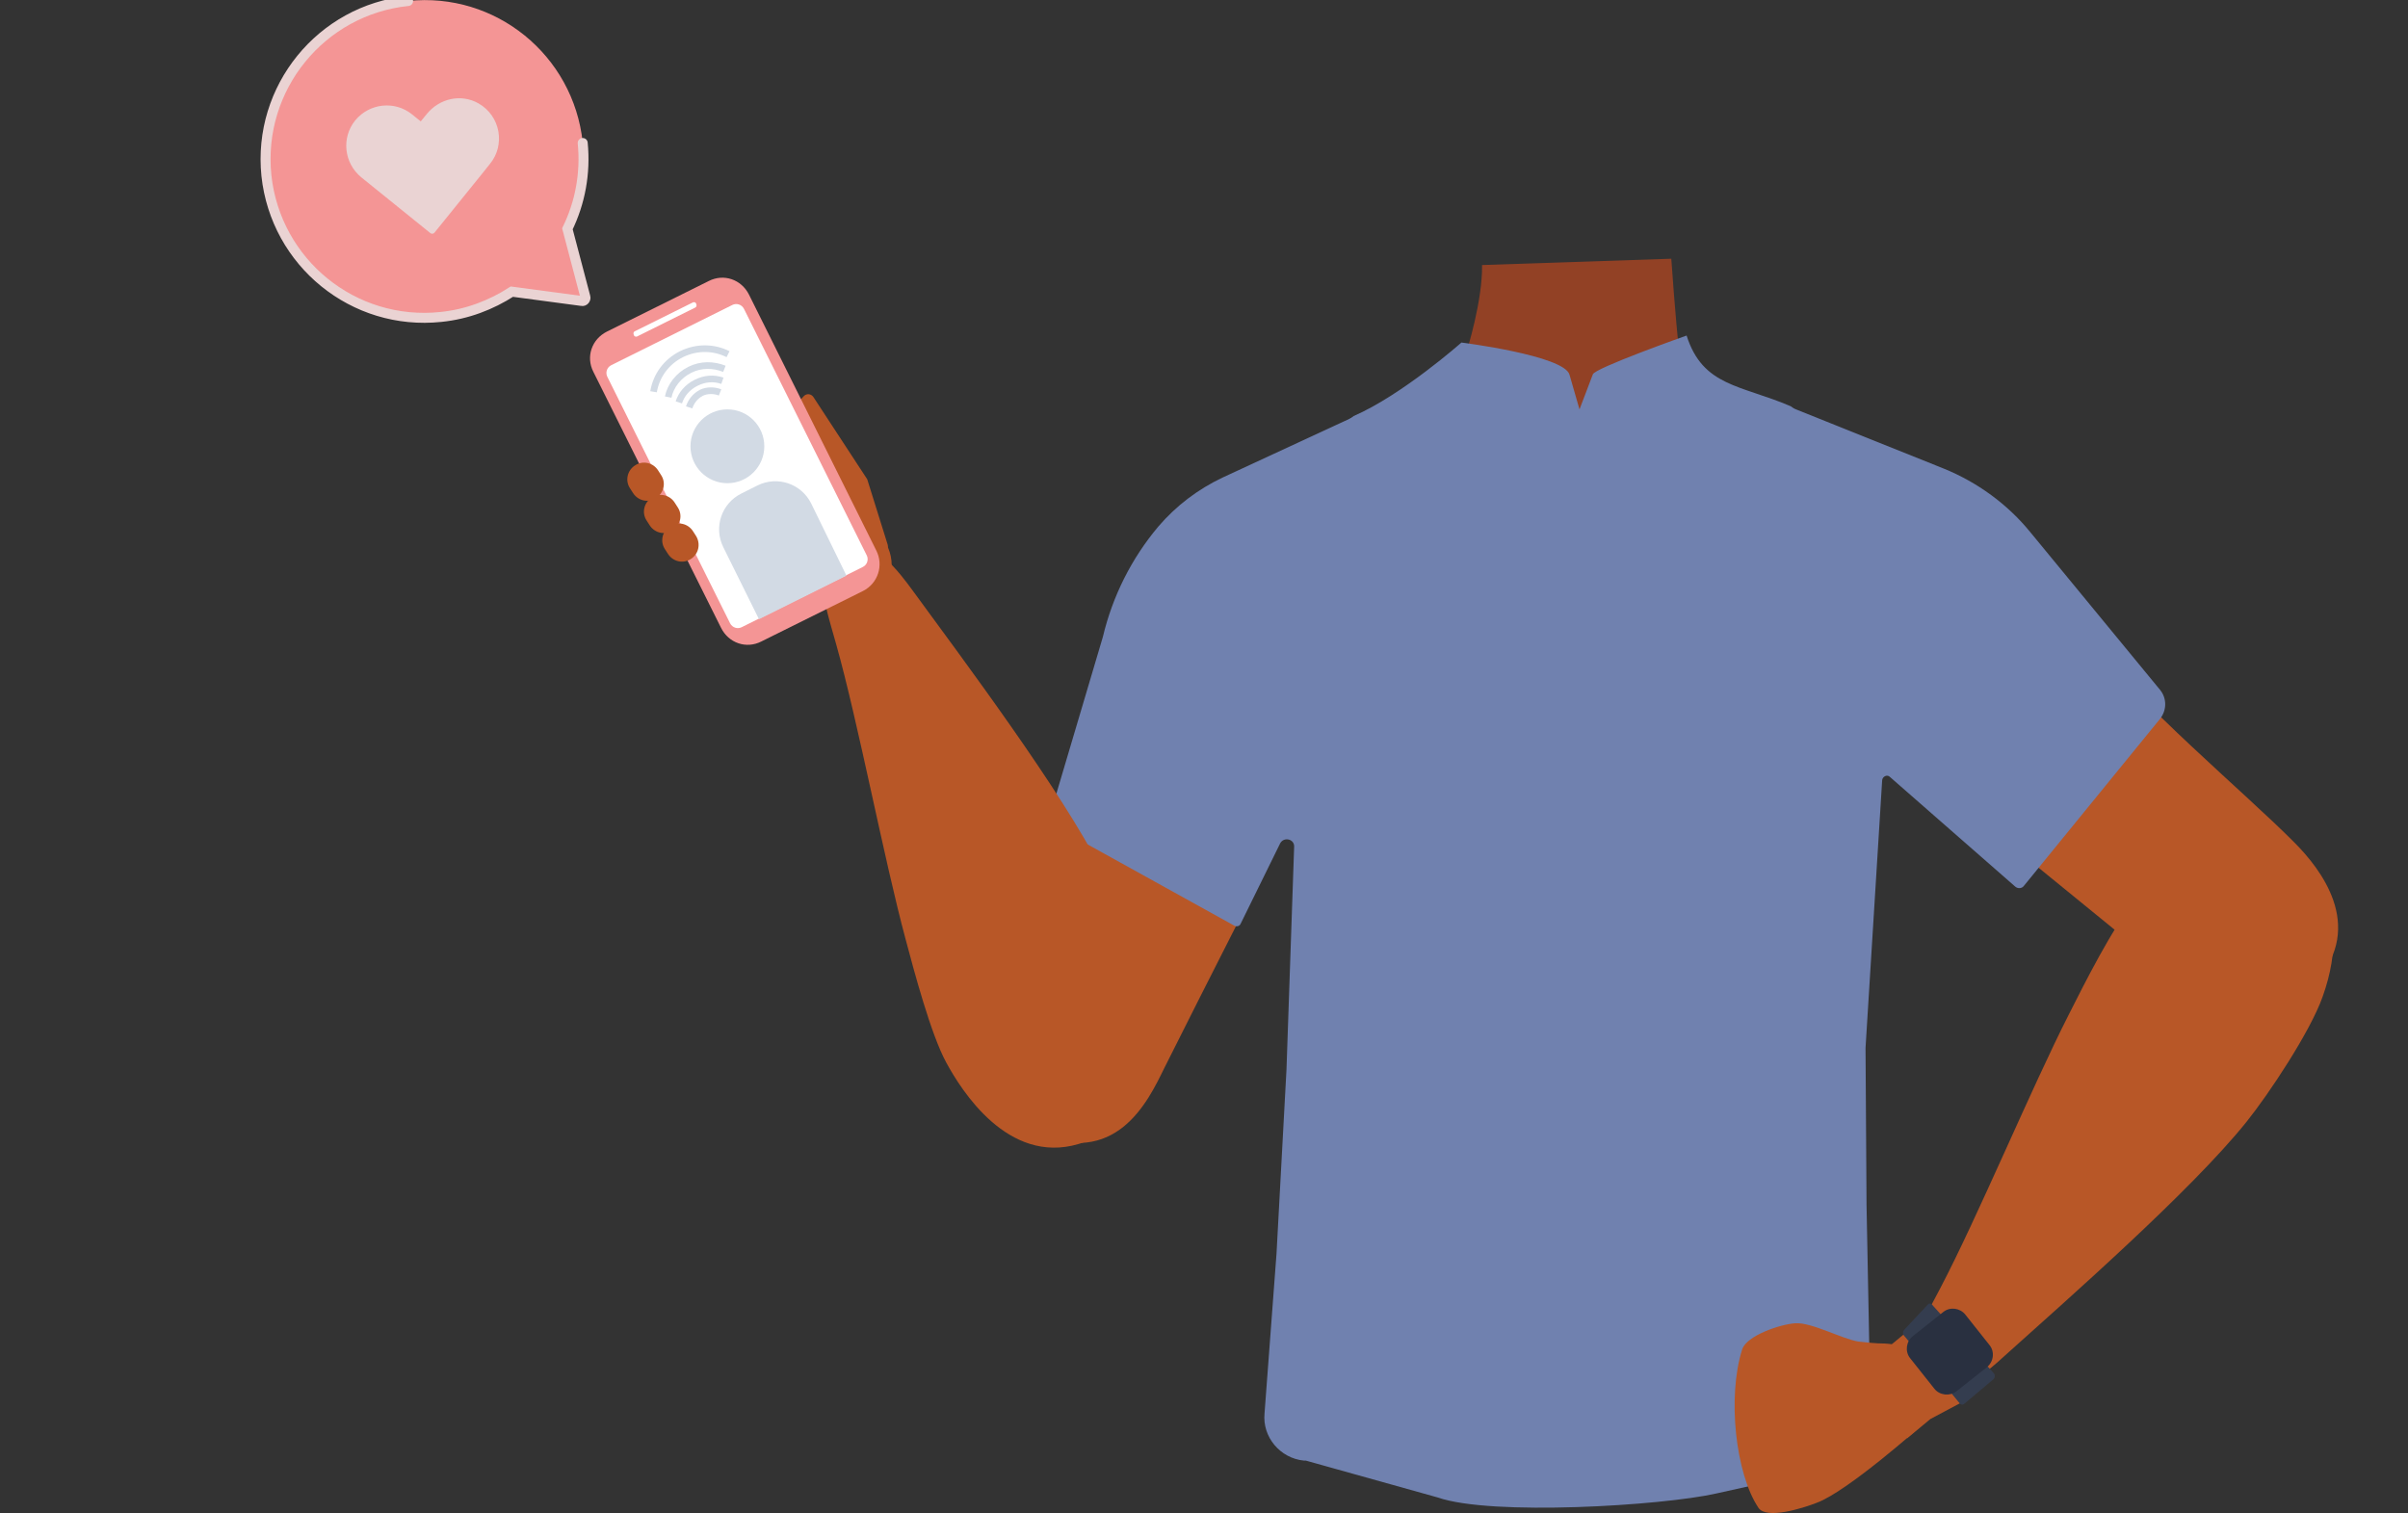 <?xml version="1.0" encoding="utf-8"?>
<!-- Generator: Adobe Illustrator 26.0.3, SVG Export Plug-In . SVG Version: 6.00 Build 0)  -->
<svg version="1.1" id="Calque_1" xmlns="http://www.w3.org/2000/svg" xmlns:xlink="http://www.w3.org/1999/xlink" x="0px" y="0px"
	 viewBox="0 0 724 455" style="enable-background:new 0 0 724 455;" xml:space="preserve">
<rect x="0" y="0" width="724" height="455" fill="#333333" stroke="none"/>
<style type="text/css">
	.st0{fill:#8E4917;}
	.st1{fill:#C78D71;}
	.st2{fill:#924125;}
	.st3{fill:#B85727;}
	.st4{fill:#473415;}
	.st5{fill:#7081AF;}
	.st6{fill:#343D4F;}
	.st7{fill:#293040;}
	.st8{fill:#F49595;}
	.st9{fill:#FFFFFF;}
	.st10{fill:#D2DAE4;}
	.st11{fill:none;stroke:#D2DAE4;stroke-width:2;stroke-miterlimit:10;}
	.st12{fill:none;stroke:#EAD3D3;stroke-width:3;stroke-linecap:round;stroke-miterlimit:10;}
	.st13{fill:#EAD3D3;}
</style>
<g id="Calque_5">
	<path class="st0" d="M-526.5,49.6L-526.5,49.6"/>
</g>
<path class="st1" d="M503.6,95.3v1c0,0.3,0,0.8,0,1.1l0,0c0,0.7,0.1,1.5,0.1,2.1c1.3,10.6,7.8,20,17.4,24.8l45.2,22.4
	c1.1,0.6,2.3,1.1,3.6,1.5c7.5,2.7,38,15.1,37.5,41.2c-0.7,42.9-31.3,32.4-43.2,42.5c-14.1,12.1-7.3,60.5-17.2,76.1
	c-2.8,4.4-12.7,11.3-17.6,10.2c-14-3.2-26.8-34.3-38.8-42.1c-7-4.6-26.3-4-33.7,0c-12.5,6.9-24.9,39-38.8,42.1
	c-4.9,1.1-15-5.8-17.6-10.2c-9.9-15.6-5.1-59.4-19.2-71.4c-11.8-10.2-25.7,9.3-26.3-33.5c-0.4-29.7,29.9-52.6,29.9-52.6l39.3-25
	c2.9-1.5,5.6-3.2,7.9-5.4c0.9-0.8,1.8-1.7,2.6-2.6l0.7-0.8v-0.1c4.4-5.1,10.7-9.7,16.2-14"/>
<path class="st2" d="M504.8,105.2c0-0.1,0-0.2,0-0.3c-1-8.3-2.3-27.1-2.3-27.1l-56.9,1.9c0.2,10.7-4.6,25.9-4.6,25.9s0,0,0,0
	c-1.4,3.7-3.2,7.2-5.3,10.5l-0.1,0.1c-0.4,0.6-0.9,1-1.2,1.5c-0.6,0.8-1.2,1.5-1.9,2.1c0,0.1-0.1,0.1-0.1,0.1s9,35.5,16.6,39.2
	c1.7,0.8,4.5-0.4,8-3c14.4-10.3,40.5-41.8,46.5-49.2C504.3,106.3,504.8,105.8,504.8,105.2L504.8,105.2L504.8,105.2z"/>
<path class="st3" d="M541.1,186.3c9.7,29.4,39.9,48.7,39.9,48.7s54.1,43.8,71.8,58.6c8.4,7,25.6,21.9,43.6,1.5l0,0
	c14.8-16.9,1.1-34-6.3-41.5c-15-15.2-48.4-42.9-60.4-60.3c-8.9-12.9-17.6-36.4-42.6-46.1c0,0-19.6-10.3-36.3,4.7l-0.7,0.6
	C540.7,160.9,537.2,174.2,541.1,186.3L541.1,186.3z"/>
<path class="st3" d="M685.8,255.5c-19.5-10.5-37.8,8.5-44.1,15.7s-15.2,25-19.6,33.7c-11.3,22.2-27.5,61.1-38.8,82.6
	c-7.5,14.2-11.8,21.4-4,28.7c7,6.5,18.6-4.1,23.2-8.3c18.9-17,56.1-49.6,72.9-70.5c6.9-8.6,19.2-27.2,22.9-37.6
	C708.7,270.8,691.5,258.5,685.8,255.5z"/>
<path class="st3" d="M408.5,177.9c3.1,30.7-16.6,60.7-16.6,60.7s-31.6,62-41.9,82.7c-4.8,9.8-14.5,30.4-39.3,19.1l0,0
	c-20.4-9.4-14.8-30.6-11.2-40.4c7.5-20,26.9-58.8,30.7-79.6c2.9-15.4,1.3-40.4,20.2-59.5c0,0,13.7-17.3,35.1-10.5l0.9,0.2
	C398.6,154.5,407.3,165.2,408.5,177.9L408.5,177.9z"/>
<polygon class="st4" points="385.7,412.9 387.4,387.8 560.4,387.8 562.7,409.5 "/>
<path class="st5" d="M323,251.7l48.2,26.7c0.7,0.3,1.5,0.1,1.8-0.6l11.9-24.2c1.1-2.1,4.4-1.3,4.2,1.1l-2.3,66.9l-3,55.4l-3.6,48
	c-0.7,7.1,4.7,13.5,11.8,14.2c0.2,0,0.3,0,0.6,0l39.7,11.1c16,5.6,67.3,2.5,83.7-1.2l27-6l3.8-1.2c9.9,0.4,15.1-11.8,15.5-21.8
	c0-0.4,0-0.8,0-1.2l-1.1-56.5l-0.3-47.1v-0.2l5-80.5c0.1-1.1,1.5-1.8,2.3-1l37.7,33c0.8,0.7,2,0.6,2.6-0.2l41-50.3
	c2-2.6,2-6.1,0-8.6l-39-47.4c-6.9-8.5-16-15.1-26.1-19.2l-48.4-19.4l0,0l-20.8,6.3c-25.1,7.6-51.9,6.9-76.6-2l-18.3-6.6l0,0
	l-52.7,24.4c-7.4,3.5-14,8.5-19.3,14.7l0,0c-8.1,9.6-13.8,21-16.7,33.2L316,244.1C315.6,247.1,320.3,250.2,323,251.7z"/>
<path class="st3" d="M583.2,412.6c1.8,3.8,2.1,10.4-5.4,16c0,0-22.3,19.9-31.6,23.3c-4.1,1.6-15.1,5.1-17.5,1.5
	c-6.9-10.3-9.4-33.4-4.9-47.6c1.3-4.2,11.5-7.6,16-7.9c4.9-0.3,14,4.7,18.9,5.5c2.7,0.3,5.4,0.6,8,0.6
	C573.4,404.4,580.7,407.4,583.2,412.6z"/>
<polygon class="st3" points="575.7,398.5 568.7,404.3 570.6,418.6 573.4,432.5 580.4,426.7 592.6,420.2 "/>
<path class="st6" d="M572.6,399.8l7.1-7.6c0.3-0.3,0.8-0.3,1.1,0l18.8,20.9c0.3,0.6,0.2,1.1-0.2,1.6l-8.9,7.5
	c-0.3,0.3-0.9,0.2-1.2-0.1l-16.5-20.1C572,401.3,572,400.4,572.6,399.8z"/>
<path class="st7" d="M581.6,417.6l-7.3-9.2c-1.6-2-1.2-5,0.8-6.6l9.2-7.3c2-1.6,5-1.2,6.6,0.8l7.3,9.2c1.6,2,1.2,5-0.8,6.6l-9.2,7.3
	C586.2,419.9,583.2,419.6,581.6,417.6z"/>
<path class="st5" d="M602.3,174.1c-5.9-9.4-14.5-16.7-24.8-21.2l-39-30.7c-15.1-6.5-26.5-5.9-31.4-21.3c0,0-28,9.9-28.2,11.7
	l-4,10.5l-3-10.4c-1.5-5.8-32.5-9.7-32.5-9.7s-17.7,15.7-32.4,22.1l-40.2,30.3c-10.7,4.6-19.5,17.4-25.5,27.3"/>
<path class="st3" d="M324.3,344c-21.3,6.3-35.3-16.2-39.8-24.5c-4.6-8.4-9.7-27.6-12.2-37c-6.5-24.1-14.3-65.4-20.9-88.8
	c-4.4-15.5-7.2-23.5,2-28.8c8.4-4.9,17.4,7.8,21.1,12.8c14.9,20.4,44.7,60.1,56.8,84.1c5,9.8,13.2,30.6,14.6,41.6
	C349.8,333.7,330.5,342.2,324.3,344z"/>
<path class="st3" d="M266.9,163.8l-6.1-19.5c0-0.1-0.1-0.3-0.2-0.4l-16.1-24.6c-0.7-0.9-1.9-1-2.7-0.3c-1.4,1.4-3.2,3.5-3.3,4.7
	c-0.7,6.1,3.7,15,6.1,20.6c0.3,0.8-0.2,4.5-0.8,5c-0.7,0.6-1.8,0.8-2.9,0.5c-1.5-0.3-2.5,1.5-1.6,2.8l9.2,12.6
	c0.3,0.4,0.9,0.7,1.4,0.7l15.4,0.1C266.4,166.1,267.2,164.9,266.9,163.8z"/>
<ellipse class="st3" cx="254.6" cy="170" rx="13.5" ry="13.5"/>
<g>
	<path class="st8" d="M259.5,177.7l-30.6,15.2c-4.5,2.3-9.8,0.5-12.1-4.1l-38.4-77c-2.3-4.5-0.5-9.8,4.1-12.1l30.6-15.2
		c4.5-2.3,9.8-0.5,12.1,4.1l38.3,77C265.7,170,264,175.4,259.5,177.7z"/>
	<path class="st9" d="M259.4,170.5L223,188.6c-1.2,0.6-2.8,0.2-3.5-1.2l-36.9-74.1c-0.6-1.2-0.2-2.8,1.2-3.5l36.4-18.1
		c1.2-0.6,2.8-0.2,3.5,1.2l36.9,74.1C261.2,168.2,260.8,169.8,259.4,170.5z"/>
	<path class="st9" d="M209,92.5l-17.5,8.7c-0.3,0.1-0.8,0-0.9-0.4l-0.1-0.3c-0.1-0.3,0-0.8,0.4-0.9l17.5-8.7c0.3-0.1,0.8,0,0.9,0.4
		l0.1,0.3C209.5,92,209.3,92.4,209,92.5z"/>
	<ellipse class="st10" cx="218.7" cy="134.2" rx="11.1" ry="11.1"/>
	<path class="st10" d="M254.5,173.1l-26.3,13.1l-10.7-21.6c-3-6-0.6-13.2,5.4-16.2l4.8-2.4c6-3,13.2-0.6,16.2,5.4L254.5,173.1
		L254.5,173.1z"/>
	<path class="st11" d="M217.2,114.5c-2.6-0.9-5.3-0.7-7.9,0.6c-2.6,1.3-4.4,3.4-5.2,5.9"/>
	<path class="st11" d="M217.8,110.9c-3.3-1.3-7-1.4-10.4,0.3s-5.8,4.8-6.5,8.2"/>
	<path class="st11" d="M218.9,106.5c-4.2-2.1-9.3-2.3-14,0c-4.6,2.3-7.6,6.5-8.4,11.3"/>
	<path class="st11" d="M216.5,118c-1.8-0.7-3.9-0.7-5.6,0.1c-1.9,1-3.1,2.6-3.7,4.4"/>
</g>
<path class="st8" d="M170.6,68.6c3.8-7.8,5.5-16.6,4.6-25.8C172.4,16.6,149-2.5,122.7,0.3S77.4,26.6,80.1,52.8
	c2.8,26.2,26.2,45.3,52.5,42.5c7.9-0.8,15.1-3.6,21.3-7.6l21,2.8c0.7,0.2,1.3-0.6,1.1-1.2L170.6,68.6z"/>
<path class="st12" d="M122.7,0.3C96.5,3,77.4,26.5,80.1,52.8c2.8,26.2,26.2,45.3,52.5,42.5c7.9-0.8,15.1-3.6,21.3-7.6l21,2.8
	c0.7,0.2,1.3-0.6,1.1-1.2l-5.4-20.5c3.8-7.8,5.5-16.6,4.6-25.8"/>
<path class="st13" d="M143.9,31.1c-5.3-3-11.8-1.5-15.6,3.2l-1.8,2.2l0,0l-2.6-2.1c-5.2-4.2-12.8-3.4-17.1,1.8l0,0
	c-4.2,5.2-3.4,12.8,1.8,17.1l2.6,2.1l0,0l18.2,14.7c0.4,0.3,0.9,0.2,1.2-0.1l14.7-18.2l0,0l2-2.5C152,43.6,150.5,34.9,143.9,31.1z"
	/>
<path class="st3" d="M207.7,168.1L207.7,168.1c-2.3,1.5-5.4,0.8-6.9-1.6l-0.9-1.4c-1.5-2.3-0.8-5.4,1.6-6.9l0,0
	c2.3-1.5,5.4-0.8,6.9,1.6l0.9,1.4C210.7,163.5,210.1,166.6,207.7,168.1z"/>
<path class="st3" d="M202.2,159.5L202.2,159.5c-2.3,1.5-5.4,0.8-6.9-1.6l-0.9-1.4c-1.5-2.3-0.8-5.4,1.6-6.9l0,0
	c2.3-1.5,5.4-0.8,6.9,1.6l0.9,1.4C205.3,154.9,204.6,158,202.2,159.5z"/>
<path class="st3" d="M197.2,149.8L197.2,149.8c-2.3,1.5-5.4,0.8-6.9-1.6l-0.9-1.4c-1.5-2.3-0.8-5.4,1.6-6.9l0,0
	c2.3-1.5,5.4-0.8,6.9,1.6l0.9,1.4C200.3,145.2,199.6,148.3,197.2,149.8z"/>
</svg>
